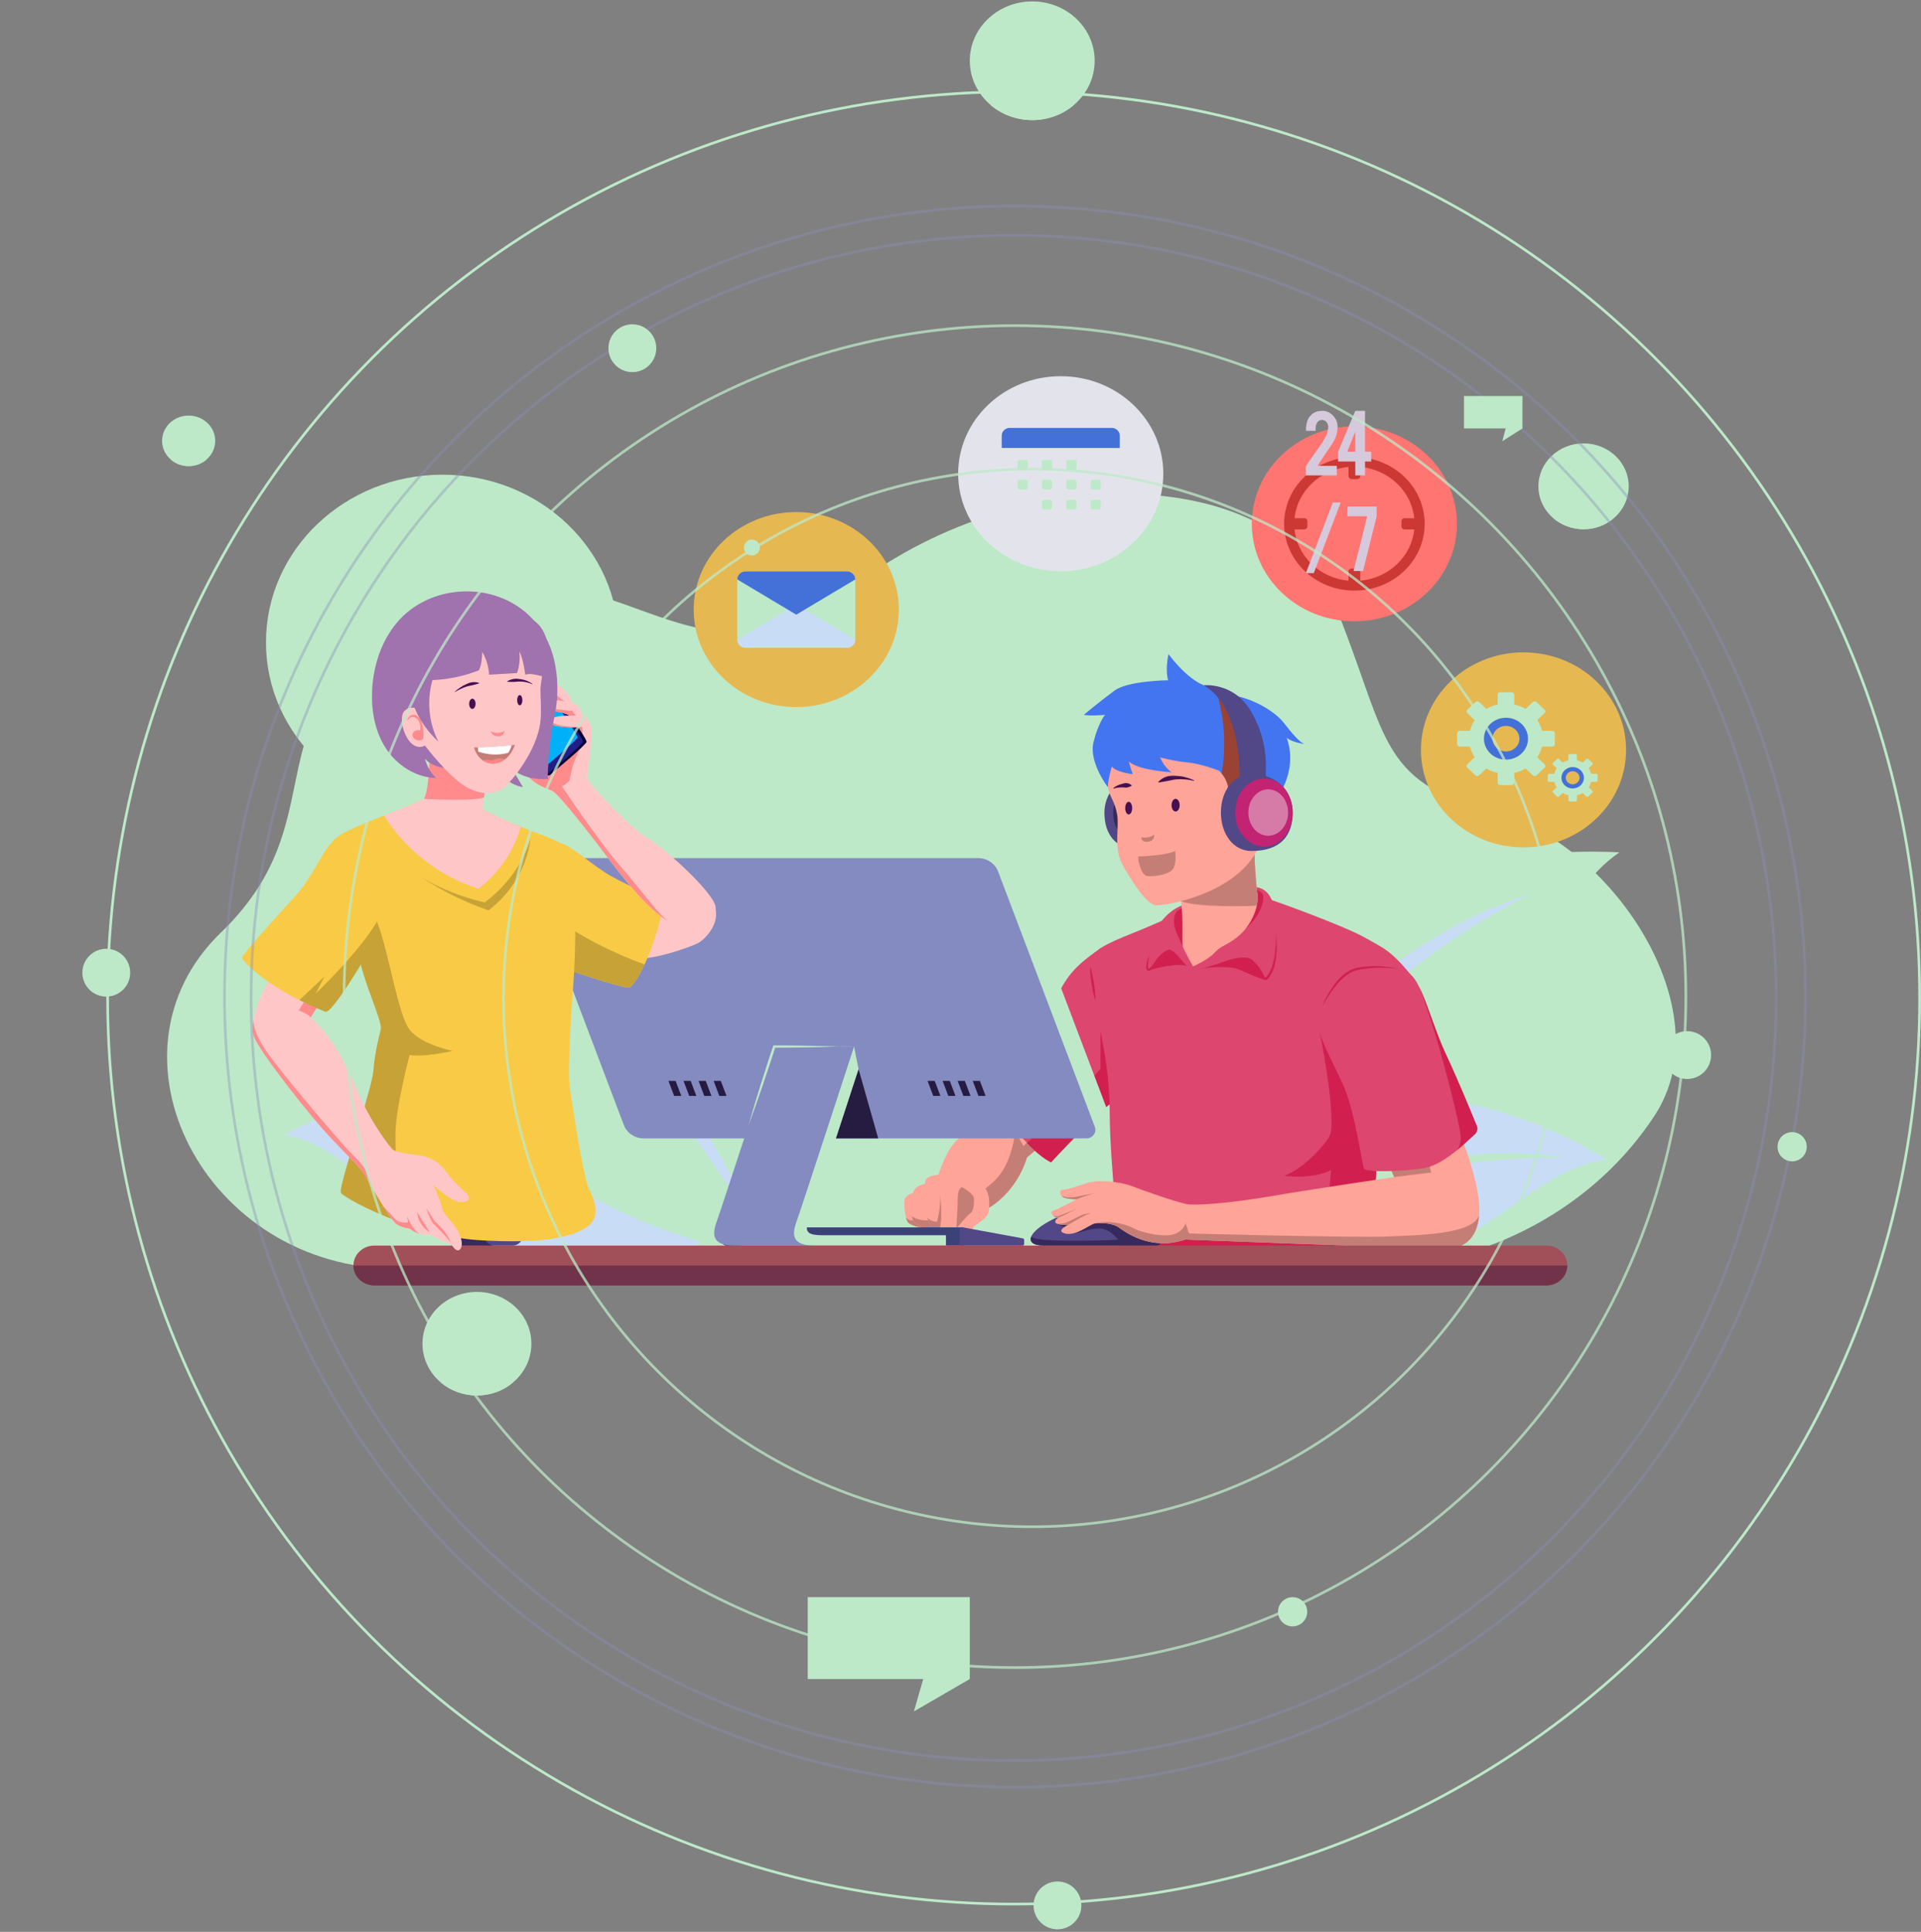 <svg width="723" height="727" viewBox="0 0 723 727" fill="none" xmlns="http://www.w3.org/2000/svg">
<rect x="0" y="0" width="723" height="727" fill="#808080" stroke="none"/>
<path d="M620.945 422.467C596.91 457.117 555.701 477.484 512.033 477.484H149.592C76.742 477.484 35.891 396.534 83.137 350.951C130.382 305.367 88.651 266.436 161.525 229.884C232.125 194.471 256.229 269.956 321.267 220.564C386.307 171.173 480.996 175.833 501.8 226.156C522.603 276.479 517.702 294.189 561.826 305.37C605.951 316.551 649.095 379.921 622.62 419.993C622.069 420.828 621.51 421.652 620.945 422.467Z" fill="#BDE9C8"/>
<path d="M604.833 436.514C566.651 439.592 540.912 507.612 445.463 466.727C445.463 466.727 455.944 437.034 502.895 418.525C549.844 400.016 604.833 436.514 604.833 436.514Z" fill="#C8DDF5"/>
<path d="M458.496 461.634C468.461 456.71 478.797 452.465 489.353 448.773C491.979 447.814 494.642 446.95 497.314 446.11C499.974 445.235 502.668 444.459 505.358 443.668C508.038 442.847 510.767 442.18 513.486 441.48C514.846 441.135 516.202 440.77 517.569 440.444L521.679 439.507L525.8 438.609L529.95 437.833L534.101 437.058C535.485 436.806 536.882 436.61 538.276 436.408C541.068 436.017 543.848 435.572 546.66 435.317C549.468 435.04 552.26 434.655 555.085 434.555C566.329 433.779 577.699 433.955 588.786 435.738C577.555 435.48 566.42 436.111 555.377 437.405L553.304 437.629L551.242 437.93L547.113 438.503C544.357 438.838 541.627 439.364 538.891 439.834C537.526 440.088 536.149 440.27 534.786 440.54L530.701 441.345L526.617 442.153L522.557 443.078L518.488 443.962C517.134 444.269 515.791 444.618 514.442 444.944L510.397 445.938C509.047 446.263 507.718 446.66 506.37 446.996C503.682 447.697 500.99 448.382 498.327 449.17C495.66 449.941 492.975 450.663 490.318 451.474C479.659 454.629 469.095 458.103 458.496 461.634Z" fill="#BDE9C8"/>
<path d="M609.506 320.76C562.918 352.409 584.469 458.474 428.998 475.175C428.998 475.175 418.619 429.419 464.082 371.585C509.544 313.75 609.506 320.76 609.506 320.76Z" fill="#BDE9C8"/>
<path d="M439.342 462.396C446.123 448.434 454.492 435.155 463.908 422.586C473.296 409.991 483.823 398.139 495.288 387.162C506.768 376.206 519.206 366.102 532.666 357.38C546.084 348.661 560.56 341.159 576 336.485C561.67 343.627 548.391 352.115 535.778 361.425C523.213 370.786 511.331 380.94 500.074 391.693C488.809 402.443 478.194 413.806 468.09 425.605C458.019 437.437 448.552 449.752 439.342 462.396Z" fill="#C8DDF5"/>
<path d="M106.942 427.061C144.802 432.686 165.436 502.259 263.678 467.864C263.678 467.864 255.423 437.543 209.961 415.939C164.498 394.333 106.942 427.061 106.942 427.061Z" fill="#C8DDF5"/>
<path d="M251.053 461.912C240.742 457.682 230.461 453.509 220.063 449.647C217.472 448.66 214.848 447.76 212.245 446.813C209.647 445.848 207.01 444.985 204.383 444.107C203.063 443.681 201.767 443.196 200.444 442.781L196.483 441.519C195.162 441.104 193.847 440.666 192.52 440.269L188.527 439.114L184.545 437.92L180.53 436.841L176.515 435.764C175.176 435.404 173.816 435.13 172.474 434.785C169.779 434.133 167.095 433.426 164.37 432.907L160.294 432.059L158.258 431.621L156.209 431.26C145.288 429.229 134.227 427.854 123.006 427.36C134.197 426.324 145.552 426.909 156.711 428.435C159.521 428.724 162.278 429.294 165.058 429.76C167.844 430.203 170.584 430.833 173.34 431.41C174.716 431.704 176.094 431.993 177.457 432.336L181.539 433.387L185.622 434.439L189.666 435.611L193.697 436.822C195.036 437.237 196.361 437.693 197.693 438.127C200.354 439.008 203.025 439.857 205.639 440.854C208.264 441.824 210.894 442.777 213.482 443.829C216.084 444.846 218.677 445.884 221.226 447.017C231.482 451.407 241.478 456.333 251.053 461.912Z" fill="#BDE9C8"/>
<path d="M132.109 315.889C174.061 348.867 146.151 448.081 292.414 473.811C292.414 473.811 305.479 431.08 266.44 373.34C227.4 315.601 132.109 315.889 132.109 315.889Z" fill="#BDE9C8"/>
<path d="M283.504 461.035C275.599 448.486 267.46 436.227 258.724 424.383C249.954 412.568 240.685 401.128 230.764 390.222C220.852 379.314 210.312 368.93 199.078 359.238C187.795 349.594 175.831 340.676 162.775 332.933C177.12 338.29 190.351 346.303 202.482 355.412C214.657 364.526 225.754 374.898 235.874 386.025C245.978 397.169 255.123 409.091 263.12 421.651C271.147 434.187 278.119 447.333 283.504 461.035Z" fill="#C8DDF5"/>
<path d="M378.821 408.251C373.569 414.179 368.81 424.005 365.856 425.565C362.902 427.125 357.921 427.667 353.213 442.067C348.506 456.465 372.27 454.494 372.27 454.494C372.27 454.494 382.432 448.948 386.535 435.548L396.71 426.969L378.821 408.251Z" fill="#FFA498"/>
<path d="M360.438 452.916C360.438 452.916 368.13 450.535 374.654 443.987C381.202 437.413 382.047 425.717 382.047 425.717L385.183 431.287L391.457 424.914L394.481 424.636L396.711 426.969L386.535 435.548C382.432 448.947 372.271 454.495 372.271 454.495C372.271 454.495 365.72 455.034 360.179 453.466C360.321 453.126 360.438 452.916 360.438 452.916Z" fill="#C57E75"/>
<path d="M414.449 356.679C407.17 361.736 402.827 365.406 399.208 372.284C395.588 379.164 372.906 403.881 371.459 406.085C370.01 408.289 384.206 431.68 395.567 437.413C395.567 437.413 412.72 418.607 422.613 411.5C432.506 404.39 429.129 379.164 424.544 370.679C419.959 362.194 414.449 356.679 414.449 356.679Z" fill="#DC466F"/>
<path d="M414.184 402.194V388.153C414.184 388.153 416.109 387.421 417.612 392.159C418.211 394.055 418.166 396.049 417.898 397.764L428.942 389.872C429.398 398.708 427.906 407.696 422.613 411.5C412.72 418.608 395.568 437.412 395.568 437.412C392.636 435.934 389.517 433.275 386.526 430.113C393.511 423.504 406.762 410.745 414.184 402.194Z" fill="#D12050"/>
<path d="M343.62 448.948C341.731 449.508 340.336 450.366 340.336 452.627C340.336 454.889 340.746 458.477 341.649 459.88C342.552 461.284 347.212 462.125 347.212 462.125C347.212 462.125 346.901 452.784 345.916 451.068C344.931 449.352 343.62 448.948 343.62 448.948Z" fill="#FFA498"/>
<path d="M341.648 459.881C341.395 459.486 341.183 458.909 341.006 458.247C342.017 459.192 342.357 459.199 343.595 459.323L347.134 460.372C347.188 461.424 347.212 462.126 347.212 462.126C347.212 462.126 342.551 461.285 341.648 459.881Z" fill="#C57E75"/>
<path d="M348.131 445.531C345.833 445.765 343.535 447.403 343.535 449.664C343.535 451.925 342.716 458.244 343.535 459.257C344.357 460.27 348.378 463.156 349.772 463.391C351.167 463.624 353.536 463.234 353.213 462.532C352.891 461.831 348.131 445.531 348.131 445.531Z" fill="#FFA498"/>
<path d="M343.187 457.559C344.928 459.428 349.383 459.26 349.383 459.26C349.383 459.26 351.341 461.248 351.583 461.886C351.728 462.271 352.53 462.779 352.639 463.172C351.904 463.439 350.646 463.538 349.772 463.391C348.403 463.161 344.52 460.388 343.595 459.323L343.187 457.564V457.559Z" fill="#C57E75"/>
<path d="M356.74 441.799C349.69 442.178 348.377 442.801 348.131 445.531C347.884 448.26 348.049 456.215 348.95 458.244C349.854 460.271 350.346 462.065 351.495 463.156C352.644 464.248 354.363 464.252 354.363 464.252C354.363 464.252 358.224 458.867 358.388 454.344C358.552 449.821 356.74 441.799 356.74 441.799Z" fill="#FFA498"/>
<path d="M352.685 459.771C353.043 457.919 353.836 455.944 353.936 449.745C353.974 447.416 356.246 459.578 355.232 462.916C354.726 463.744 354.363 464.252 354.363 464.252C354.363 464.252 352.645 464.248 351.496 463.155C350.347 462.064 349.855 460.27 348.951 458.243C348.893 458.11 348.838 457.951 348.785 457.773C349.245 458.91 350.706 459.657 352.685 459.771Z" fill="#C57E75"/>
<path d="M372.175 455.514C371.732 459.241 366.595 460.582 366.02 462.454C365.446 464.326 365.856 466.042 364.872 466.509C363.887 466.978 359.784 464.794 359.949 462.299C359.949 462.299 358.881 464.404 356.501 464.794C354.122 465.184 353.547 463.532 353.958 461.043C354.368 458.555 354.286 457.229 354.204 454.266C354.122 451.302 353.383 448.573 354.778 445.296C356.173 442.022 358.061 439.136 361.836 439.682C365.61 440.228 367.908 444.751 369.959 446.311C372.011 447.87 372.667 451.38 372.175 455.514Z" fill="#FFA498"/>
<path d="M359.948 462.298C360.178 457.559 360.438 453.68 360.438 452.915C360.438 452.15 360.178 447.12 362.06 446.815C362.345 446.768 366.483 449.26 366.563 450.942C366.644 452.624 366.563 455.644 365.277 456.503C363.99 457.364 359.948 462.298 359.948 462.298Z" fill="#C57E75"/>
<path d="M530.954 366.781C523.474 357.762 520.9 356.844 513.179 352.564C505.457 348.283 476.18 337.428 470.147 336.052C464.115 334.676 439.786 345.454 431.802 348.894C423.82 352.334 413.661 355.718 411.931 359.071C406.136 370.293 417.611 386.197 417.672 419.526C417.704 436.981 421.889 476.235 421.889 476.235C421.889 476.235 513.822 476.398 515.109 474.563C516.396 472.728 519.614 410.047 521.222 397.205C522.831 384.363 530.954 366.781 530.954 366.781Z" fill="#DC466F"/>
<path d="M412.268 376.642C411.579 374.532 411.17 372.383 410.825 370.226C410.511 368.064 410.263 365.894 410.297 363.685C410.988 365.794 411.398 367.943 411.739 370.1C412.053 372.262 412.3 374.432 412.268 376.642Z" fill="#D12050"/>
<path d="M446.647 363.513C443.095 362.252 434.68 364.446 433.141 364.954C431.603 365.463 434.046 359.214 434.951 358.44C435.855 357.666 437.304 355.864 440.079 356.679C442.854 357.494 445.186 360.513 445.588 361.508C445.99 362.501 446.647 363.513 446.647 363.513Z" fill="#D12050"/>
<path d="M476.241 368.73C474.975 368.673 467.584 365.443 465.816 364.64C464.046 363.838 456.03 363.463 450.647 364.892C450.647 364.892 461.01 358.239 467.042 358.296C473.074 358.354 475.367 360.416 475.849 362.252C476.332 364.086 476.241 368.73 476.241 368.73Z" fill="#D12050"/>
<path d="M436.721 462.18C437.708 461.262 497.748 463.098 498.955 457.135C500.16 451.173 500.991 440.329 500.991 440.329C493.763 443.998 483.27 442.47 483.27 442.47C490.267 440.299 500.402 429.387 500.884 426.176C502.372 416.286 496.811 389.018 496.811 389.018L500.884 381.229L505.651 378.706C505.651 378.706 514.687 382.983 522.415 390.851C521.894 393.029 521.476 395.176 521.222 397.205C519.706 409.313 516.759 465.712 515.349 473.663C496.753 474.314 463.042 475.487 440.486 476.223C429.557 476.249 421.888 476.235 421.888 476.235C421.888 476.235 421.748 471.072 421.419 463.667C427.711 463.318 436.11 462.748 436.721 462.18Z" fill="#D12050"/>
<path d="M448.914 365.175C455.392 364.433 465.804 359.098 469.907 360.933C474.009 362.767 474.973 367.468 475.818 368.271C476.662 369.073 480.282 365.06 480.282 355.2C480.282 345.338 480.6 335.241 472.961 333.87C465.322 332.496 445.536 339.606 441.554 342.472C437.573 345.338 435.883 348.242 434.799 351.033C433.712 353.823 430.817 365.06 432.144 365.175C433.471 365.29 437.211 357.951 439.986 357.722C442.761 357.493 447.16 365.376 448.914 365.175Z" fill="#DC466F"/>
<path d="M445.228 356.347C443.576 352.621 441.767 349.352 441.827 346.773C441.888 344.192 442.49 342.416 445.507 341.613C448.522 340.811 449.79 342.358 449.971 346.257C450.151 350.155 445.228 356.347 445.228 356.347Z" fill="#D12050"/>
<path d="M468.879 349.399C475.185 343.964 475.899 337.886 475.307 336.625C474.714 335.364 472.11 334.446 472.11 334.446C472.11 334.446 471.085 338.402 471.688 339.377C472.29 340.351 468.879 349.399 468.879 349.399Z" fill="#D12050"/>
<path d="M458.841 362.543C460.377 361.887 461.981 361.376 463.616 360.953C465.259 360.574 466.946 360.271 468.7 360.379C469.565 360.44 470.494 360.62 471.268 361.202C471.951 361.814 472.469 362.367 473.049 362.996C474.198 364.236 474.99 365.741 475.718 367.157C475.878 367.482 476.133 367.866 476.244 367.9C476.258 367.905 476.252 367.925 476.382 367.848C476.491 367.775 476.618 367.649 476.733 367.512C477.203 366.941 477.589 366.227 477.965 365.531C478.724 364.159 479.132 362.638 479.455 361.088C479.769 359.538 479.951 357.955 480.068 356.369C480.211 354.782 480.259 353.188 480.281 351.588C480.613 354.772 480.619 357.996 480.154 361.2C479.929 362.796 479.508 364.41 478.749 365.898C478.375 366.628 477.994 367.349 477.44 368.047C477.293 368.22 477.135 368.394 476.902 368.555C476.79 368.634 476.637 368.709 476.454 368.751C476.263 368.794 476.033 368.765 475.862 368.688C475.516 368.524 475.37 368.303 475.23 368.116C475.097 367.924 474.991 367.736 474.893 367.552C474.163 366.099 473.439 364.712 472.377 363.527C471.869 362.94 471.273 362.292 470.75 361.793C470.203 361.36 469.421 361.145 468.63 361.051C467.024 360.87 465.346 361.081 463.714 361.373C462.068 361.648 460.45 362.074 458.841 362.543Z" fill="#D12050"/>
<path d="M443.986 360.485C443.286 359.897 442.591 359.31 441.833 358.821C441.459 358.577 441.075 358.344 440.68 358.183C440.48 358.11 440.288 358.054 440.108 358.032C440.028 358.04 439.943 358.033 439.88 358.052C439.821 358.089 439.786 358.074 439.672 358.155C438.116 359.066 436.906 360.32 435.878 361.753C435.355 362.444 434.897 363.236 434.281 363.953C433.972 364.309 433.645 364.654 433.228 364.961C433.011 365.104 432.791 365.27 432.402 365.314C432.216 365.343 431.955 365.267 431.798 365.134C431.64 364.997 431.561 364.841 431.515 364.709C431.345 364.165 431.4 363.714 431.445 363.253C431.504 362.801 431.588 362.359 431.696 361.923C431.927 361.055 432.182 360.202 432.51 359.368C432.385 360.248 432.219 361.119 432.143 361.994C432.091 362.429 432.056 362.864 432.049 363.291C432.047 363.707 432.056 364.164 432.188 364.462C432.217 364.537 432.262 364.577 432.277 364.587C432.3 364.586 432.277 364.594 432.323 364.581C432.401 364.574 432.583 364.475 432.73 364.354C433.037 364.105 433.327 363.78 433.592 363.441C434.136 362.774 434.572 362.006 435.118 361.252C435.667 360.515 436.268 359.802 436.965 359.166C437.662 358.532 438.468 357.989 439.302 357.57C439.379 357.519 439.573 357.452 439.731 357.41C439.89 357.38 440.046 357.397 440.195 357.405C440.475 357.459 440.718 357.554 440.943 357.667C441.381 357.904 441.755 358.188 442.113 358.488C442.803 359.108 443.439 359.763 443.986 360.485Z" fill="#D12050"/>
<path d="M444.343 333.948C444.357 336.371 444.459 338.787 444.723 341.198C445.374 347.109 444.737 354.907 445.229 356.347C445.778 357.952 449.035 363.685 449.035 363.685C449.035 363.685 454.826 361.162 457.239 358.41C459.651 355.659 462.788 355.519 467.011 351.461C471.235 347.403 474.105 340.957 473.164 335.592C473.044 334.905 472.303 328.038 472.138 320.928C471.975 313.819 464.115 308.418 456.635 308.418C449.156 308.418 444.677 318.966 444.443 326.076C444.347 328.992 444.33 331.733 444.343 333.948Z" fill="#FFA498"/>
<path d="M472.138 320.929C472.303 328.038 473.043 334.905 473.164 335.593C473.455 337.252 473.38 339.014 473.014 340.777C471.359 341.067 450.057 341.555 444.537 339.113C444.411 337.395 444.354 335.674 444.343 333.949C444.33 331.733 444.347 328.994 444.443 326.076C444.543 323.063 445.407 319.433 446.937 316.249L464.461 310.346C468.763 312.527 472.034 316.373 472.138 320.929Z" fill="#C57E75"/>
<path d="M431.22 291.327C419.901 291.327 415.666 299.59 415.666 305.782C415.666 311.341 417.54 320.238 431.22 320.238C438.06 320.238 442.691 313.766 442.691 305.782C442.691 297.799 438.06 291.327 431.22 291.327Z" fill="#524787"/>
<path d="M430.72 294.867C422.173 294.867 418.975 301.106 418.975 305.783C418.975 309.979 420.389 316.699 430.72 316.699C435.886 316.699 439.382 311.812 439.382 305.783C439.382 299.754 435.886 294.867 430.72 294.867Z" fill="#38295C"/>
<path d="M416.94 296.206C417.608 299.975 419.572 301.416 420.449 306.497C421.325 311.578 418.987 318.962 422.474 325.393C425.962 331.825 431.601 340.279 434.859 340.637C438.117 340.994 464.211 336.805 473.016 320.165C475.543 315.389 480.945 296.659 476.323 285.222C471.7 273.786 464.181 263.306 446.805 262.988C429.429 262.67 413.396 276.229 416.94 296.206Z" fill="#FFA498"/>
<path d="M431.472 316.809C432.401 316.83 433.419 316.493 433.878 315.915C434.279 315.409 434.446 314.741 434.327 314.118C432.969 315.181 431.303 315.364 429.632 315.087C429.425 316.272 430.387 316.785 431.472 316.809Z" fill="#C57E75"/>
<path d="M462.212 296.206C461.55 292.286 458.794 290.023 458.794 290.023C458.794 290.023 452.152 287.402 447.015 286.926C441.876 286.45 436.613 285.021 436.613 285.021C436.613 285.021 438.243 288.942 440.999 290.613C440.999 290.613 428.719 290.023 424.834 286.569C424.834 286.569 425.586 289.416 426.338 291.327C426.338 291.327 420.323 290.736 418.444 288.474C418.444 288.474 416.94 293.457 416.94 296.206C416.94 296.206 409.714 286.807 411.552 279.344C413.389 271.881 415.895 269.022 415.895 269.022C415.895 269.022 410.716 269.498 407.875 269.022C407.875 269.022 414.559 263.464 419.572 259.813C424.584 256.16 439.621 256.002 439.621 256.002C439.621 256.002 438.451 252.191 439.787 246.157C439.787 246.157 446.22 255.128 453.029 257.867C459.838 260.606 458.92 260.374 466.14 262.105C473.359 263.837 480.221 268.228 483.103 271.92C485.985 275.612 489.119 279.423 490.998 280.019C490.998 280.019 486.486 279.423 484.232 277.636C484.232 277.636 487.992 285.756 483.021 296.206C478.05 306.656 465.594 303.564 463.179 301.257C460.765 298.95 462.212 296.206 462.212 296.206Z" fill="#4375F1"/>
<path d="M463.179 301.257C460.764 298.95 462.211 296.206 462.211 296.206C461.812 293.834 460.646 292.074 459.787 291.05C461.594 280.636 460.857 269.826 457.647 259.721C459.523 260.446 460.637 260.771 463.352 261.434C466.686 266.199 469.179 271.562 470.896 276.993C473.082 283.909 474.14 291.381 472.101 298.338C471.579 300.122 470.816 301.861 469.852 303.49C466.761 303.245 464.153 302.188 463.179 301.257Z" fill="#9A4234"/>
<path d="M466.581 292.325C466.581 292.325 467.44 266.204 453.029 257.868C453.029 257.868 464.181 256.677 470.572 267.276C476.963 277.876 476.531 286.966 476.37 292.062C476.209 297.156 466.581 292.325 466.581 292.325Z" fill="#524787"/>
<path d="M470.974 291.327C482.293 291.327 486.529 299.59 486.529 305.782C486.529 311.341 484.654 320.238 470.974 320.238C464.134 320.238 459.504 313.766 459.504 305.782C459.504 297.799 464.134 291.327 470.974 291.327Z" fill="#524787"/>
<path d="M464.872 305.783C464.872 298.696 469.795 292.95 475.868 292.95C481.94 292.95 486.529 298.696 486.529 305.783C486.529 312.871 481.94 318.617 475.868 318.617C469.795 318.617 464.872 312.871 464.872 305.783Z" fill="#C22373"/>
<path d="M469.836 305.782C469.836 300.959 473.185 297.049 477.318 297.049C481.451 297.049 484.801 300.959 484.801 305.782C484.801 310.606 481.451 314.516 477.318 314.516C473.185 314.516 469.836 310.606 469.836 305.782Z" fill="#D67AA8"/>
<path d="M442.284 320.238C439.226 321.838 429.235 322.373 428.556 322.284C427.876 322.195 429.271 329.405 431.718 329.671C434.165 329.939 439.059 329.316 441.098 327.448C443.136 325.581 442.284 320.238 442.284 320.238Z" fill="#C57E75"/>
<path d="M440.936 303.004C440.936 301.688 441.618 300.622 442.46 300.622C443.303 300.622 443.986 301.688 443.986 303.004C443.986 304.319 443.303 305.385 442.46 305.385C441.618 305.385 440.936 304.319 440.936 303.004Z" fill="#471052"/>
<path d="M423.491 304.115C423.491 302.8 424.078 301.734 424.802 301.734C425.526 301.734 426.113 302.8 426.113 304.115C426.113 305.431 425.526 306.497 424.802 306.497C424.078 306.497 423.491 305.431 423.491 304.115Z" fill="#471052"/>
<path d="M449.472 293.718C448.431 293.173 447.308 292.797 446.158 292.483C445.002 292.188 443.802 292.015 442.586 291.973C441.376 291.916 440.096 291.884 438.925 292.314C437.75 292.699 436.685 293.4 435.9 294.324L435.989 294.466C437.249 294.337 438.288 294.044 439.386 293.905C440.459 293.752 441.5 293.38 442.621 293.294C444.839 293.115 447.165 293.282 449.402 293.869L449.472 293.718Z" fill="#471052"/>
<path d="M419.081 296.796C419.625 296.596 420.197 296.47 420.766 296.408C421.334 296.335 421.902 296.309 422.464 296.303C423.03 296.295 423.594 296.487 424.145 296.359C424.424 296.299 424.709 296.248 424.999 296.133C425.292 296.038 425.59 295.915 425.911 295.702L425.929 295.538C425.383 295.032 424.766 294.816 424.14 294.708C423.507 294.595 422.88 294.836 422.272 294.994C421.661 295.146 421.063 295.349 420.499 295.622C419.947 295.914 419.405 296.218 418.975 296.667L419.081 296.796Z" fill="#471052"/>
<path d="M436.721 467.832C436.729 468.201 436.185 468.734 434.859 468.734H393.013C388.188 468.734 387.062 466.92 388.51 464.627C389.958 462.333 396.071 457.288 411.191 453.772C426.312 450.255 434.263 458.478 436.721 462.18C438.524 464.896 436.721 467.832 436.721 467.832Z" fill="#524787"/>
<path d="M388.154 465.315C388.986 467.945 420.915 466.574 420.915 466.574C420.915 466.574 417.677 462.417 414.099 462.298C410.519 462.18 408.778 463.362 403.979 464.147C399.179 464.931 402.737 462.291 402.737 462.291C402.737 462.291 399.346 461.577 397.966 460.56C397.966 460.56 405.875 458.339 409.193 457.823C412.509 457.307 420.956 457.65 422.041 457.823C422.809 457.944 426.707 455.793 431.415 456.873C434.045 458.699 435.784 460.767 436.722 462.18C438.525 464.895 436.722 467.831 436.722 467.831C436.728 468.2 436.185 468.734 434.859 468.734H393.014C388.684 468.734 387.34 467.272 388.154 465.315Z" fill="#38295C"/>
<path d="M524.721 442.967C524.721 442.967 494.964 447.34 478.834 450.083C463.555 452.682 450.361 453.81 446.622 453.121C442.881 452.433 430.092 447.962 425.99 446.356C421.888 444.751 413.684 443.833 409.462 445.095C405.239 446.356 401.78 447.732 400.091 447.732C398.403 447.732 398.724 450.332 400.976 450.867C403.229 451.401 405.239 451.326 405.239 451.326C405.239 451.326 397.598 455.3 396.23 455.682C394.864 456.064 396.484 458.434 398.333 458.281C398.333 458.281 396.714 459.199 397.276 460.115C397.84 461.033 401.86 461.033 401.86 461.033C401.86 461.033 396.955 463.327 401.056 464.244C405.159 465.16 410.065 460.804 412.076 460.422C414.087 460.039 418.751 460.269 421.004 461.874C423.256 463.479 432.908 470.895 446.098 466.461C446.098 466.461 535.631 469.909 544.558 469.909C553.486 469.909 558.878 462.41 556.015 447.962C553.153 433.514 547.603 422.737 547.603 422.737L516.717 424.8L524.721 442.967Z" fill="#FFA498"/>
<path d="M412.289 449.028C413.077 448.852 413.706 448.749 414.099 448.725C414.099 448.725 413.335 448.851 412.289 449.028Z" fill="#C57E75"/>
<path d="M405.239 451.325C405.239 451.325 403.229 451.402 400.977 450.867C400.343 450.717 399.869 450.4 399.542 450.026C402.047 451.079 405.13 450.408 406.818 450.026C407.884 449.784 410.5 449.331 412.289 449.029C410.497 449.428 407.873 450.21 405.239 451.325Z" fill="#C57E75"/>
<path d="M405.634 454.765C405.827 454.681 405.99 454.616 406.096 454.585C406.096 454.585 405.922 454.652 405.634 454.765Z" fill="#C57E75"/>
<path d="M396.246 457.385C396.275 457.409 397.158 458.15 399.017 457.38C400.566 456.741 404.324 455.275 405.633 454.765C403.986 455.476 399.522 457.87 398.333 458.281C397.511 458.349 396.736 457.918 396.246 457.385Z" fill="#C57E75"/>
<path d="M400.868 460.192C402.235 459.809 405.091 458.166 406.84 457.38C408.589 456.595 410.821 456.504 410.821 456.504C410.821 456.504 410.158 456.561 408.408 457.38C406.66 458.2 401.861 461.033 401.861 461.033C401.861 461.033 399.282 461.032 397.966 460.559C397.98 460.559 399.506 460.573 400.868 460.192Z" fill="#C57E75"/>
<path d="M426.325 462.065C428.857 463.556 436.338 465.505 440.802 464.703C445.266 463.9 446.231 460.345 446.231 460.345L447.479 464.168C447.479 464.168 509.571 465.85 522.199 465.31C534.682 464.777 554.152 464.506 556.694 457.381C555.997 465.652 551.282 469.909 544.559 469.909C535.631 469.909 446.098 466.461 446.098 466.461C432.908 470.895 423.257 463.479 421.004 461.874C419.132 460.539 415.597 460.157 413.3 460.287H413.301C416.726 459.146 423.791 460.575 426.325 462.065Z" fill="#C57E75"/>
<path d="M524.721 442.966C524.721 442.966 536.354 441.464 538.686 441.235L536.917 434.355L522.198 437.184L524.721 442.966Z" fill="#C57E75"/>
<path d="M555.811 423.709C556.249 424.786 555.971 425.996 555.102 426.803C549.696 431.82 542.597 438.655 535.298 439.706C527.335 440.852 514.063 441.312 513.339 439.706C512.615 438.101 509.962 417.691 505.136 407.372C500.31 397.052 497.173 391.778 495.966 385.815C494.76 379.853 505.618 365.864 510.444 364.717C515.27 363.571 526.37 362.882 530.954 366.781C535.539 370.68 538.917 385.586 544.225 396.823C548.509 405.89 553.892 418.989 555.811 423.709Z" fill="#DC466F"/>
<path d="M525.945 364.517C524.467 364.355 522.99 364.239 521.51 364.207C520.033 364.151 518.556 364.155 517.086 364.238C515.617 364.322 514.154 364.463 512.714 364.709C511.99 364.818 511.28 364.977 510.568 365.129C509.906 365.359 509.223 365.525 508.613 365.888C507.964 366.165 507.4 366.6 506.804 366.978C506.263 367.432 505.684 367.845 505.188 368.354C504.128 369.301 503.235 370.413 502.329 371.511C501.445 372.628 500.643 373.807 499.881 375.011C499.096 376.205 498.399 377.447 497.72 378.705C498.717 376.037 500.095 373.5 501.748 371.121C502.589 369.941 503.501 368.795 504.567 367.768C505.068 367.227 505.683 366.786 506.249 366.302C506.881 365.889 507.475 365.424 508.184 365.111C508.848 364.729 509.615 364.536 510.352 364.297C511.091 364.149 511.826 363.982 512.573 363.89C514.064 363.687 515.565 363.553 517.065 363.566C520.059 363.559 523.052 363.836 525.945 364.517Z" fill="#D12050"/>
<path d="M549.787 427.934C549.747 424.269 541.606 390.678 534.414 371.956C537.472 378.353 540.329 388.574 544.225 396.822C548.509 405.889 553.892 418.988 555.812 423.708C556.249 424.786 555.971 425.997 555.102 426.803C553.032 428.724 550.711 430.912 548.228 432.939C548.415 432.767 549.824 431.355 549.787 427.934Z" fill="#D12050"/>
<path d="M161.658 390.091C161.511 391.221 161.759 392.36 162.337 393.359C164.443 396.998 165.51 401.18 165.372 405.332C165.281 408.068 164.689 410.867 165.474 413.501C166.826 418.046 171.872 420.856 173.497 425.319C174.936 429.276 173.598 434.252 176.589 437.325C177.331 438.086 178.483 438.669 179.497 438.284C180.005 438.089 180.387 437.686 180.749 437.295C184.18 433.592 187.853 429.091 186.795 424.261C185.801 419.723 180.88 416.656 179.947 412.107C179.186 408.389 181.185 404.101 178.944 400.97C178.326 400.105 177.44 399.444 176.765 398.62C174.099 395.368 175.087 390.183 172.016 387.272C171.015 386.323 169.762 385.785 168.396 385.507C165.177 384.853 162.061 386.985 161.658 390.09V390.091Z" fill="#D35E5A"/>
<path d="M181.168 447.749C181.374 445.328 181.462 442.906 181.557 440.479C181.441 438.059 181.305 435.638 181.087 433.219C180.869 430.8 180.583 428.381 180.132 425.976C179.675 423.587 179.071 421.146 178.014 418.899C176.166 414.46 174.673 409.817 173.164 405.217L170.975 398.281C170.076 396.015 169.198 393.745 168.35 391.459C168.722 393.865 169.301 396.226 169.809 398.605L172.002 405.556C173.52 410.18 175 414.794 176.893 419.344C177.916 421.52 178.482 423.821 178.937 426.178C179.378 428.532 179.66 430.921 179.876 433.317C180.089 435.713 180.237 438.119 180.334 440.527L181.168 447.749Z" fill="#FFA8A5"/>
<path d="M167.723 398.687C168.143 399.291 168.684 399.744 169.265 400.144C169.563 400.334 169.913 400.459 170.239 400.614C170.569 400.764 170.857 400.967 171.125 401.196L171.24 401.297L171.344 401.146C171.587 400.792 171.882 400.465 172.114 400.107C172.339 399.746 172.575 399.39 172.774 399.017C173.163 398.265 173.451 397.466 173.598 396.601L173.526 396.567C172.89 397.202 172.395 397.902 172 398.651C171.807 399.028 171.652 399.422 171.484 399.81C171.324 400.203 171.228 400.625 171.08 401.022L171.299 400.972C170.989 400.796 170.7 400.595 170.452 400.339C170.2 400.091 169.973 399.81 169.694 399.596C169.121 399.186 168.506 398.83 167.772 398.626L167.723 398.687Z" fill="#FFA8A5"/>
<path d="M168.341 406.962C168.779 407.305 169.23 407.675 169.703 407.985C170.174 408.302 170.654 408.609 171.172 408.854C171.696 409.094 172.252 409.283 172.756 409.554C173.263 409.82 173.725 410.156 174.176 410.504L174.336 410.627L174.497 410.427C175.194 409.558 175.792 408.634 176.356 407.693C176.887 406.732 177.359 405.741 177.698 404.679L177.628 404.641C176.846 405.467 176.197 406.362 175.605 407.289C175.047 408.234 174.522 409.197 174.099 410.214L174.419 410.137C173.89 409.903 173.37 409.656 172.893 409.344C172.414 409.035 171.985 408.648 171.523 408.312C171.056 407.983 170.545 407.718 170.025 407.471C169.498 407.232 168.975 406.998 168.358 406.887L168.341 406.962Z" fill="#FFA8A5"/>
<path d="M171.436 417.884C171.915 418.344 172.45 418.683 173.002 418.988C173.546 419.307 174.145 419.519 174.781 419.661C175.417 419.808 175.992 420.074 176.504 420.446C177.016 420.815 177.515 421.221 178.026 421.54L178.413 421.781L178.7 421.372C179.123 420.768 179.508 420.146 179.806 419.477C180.106 418.811 180.372 418.125 180.52 417.379L180.432 417.333C179.848 417.852 179.381 418.431 178.949 419.029C178.515 419.627 178.167 420.269 177.858 420.932L178.532 420.763C177.948 420.457 177.327 420.281 176.713 420.076C176.098 419.876 175.538 419.586 175.033 419.187C174.531 418.781 173.98 418.461 173.376 418.251C172.776 418.03 172.156 417.851 171.478 417.797L171.436 417.884Z" fill="#FFA8A5"/>
<path d="M185.219 448.222C187.21 447.911 194.672 445.642 194.152 443.79C191.914 435.841 189.677 426.823 197.424 422.934C201.152 421.064 205.831 420.113 207.954 416.651C210.141 413.086 208.531 408.554 206.568 404.872C204.606 401.19 202.244 397.25 203.085 393.201C203.966 388.962 208.185 385.833 208.859 381.559C209.78 375.724 203.818 371.022 198.091 368.744C196.143 367.969 194.001 367.306 191.948 367.778C190.482 368.113 189.21 369.007 188.205 370.076C184.182 374.352 184.346 380.803 185.264 386.471C186.182 392.141 187.588 398.127 185.341 403.451C183.745 407.232 180.329 410.788 181.243 414.768C181.61 416.363 182.656 417.754 183.055 419.341C184.13 423.619 180.391 427.474 178.676 431.56C176.465 436.833 177.983 443.276 182.176 447.277C182.973 448.037 184.103 448.396 185.219 448.222Z" fill="#FF7571"/>
<path d="M184.515 448.31C184.976 445.163 185.437 442.028 186.027 438.916C186.167 438.137 186.339 437.362 186.471 436.584C186.595 435.805 186.669 435.019 186.805 434.242C187.052 432.684 187.327 431.132 187.64 429.589C188.272 426.505 189.028 423.435 190.137 420.516C190.693 419.061 191.354 417.639 192.224 416.413C192.657 415.802 193.168 415.259 193.734 414.894C194.48 414.428 195.191 413.828 195.747 413.114C196.895 411.669 197.24 409.833 197.2 408.178C197.161 406.501 196.827 404.899 196.454 403.335C195.687 400.213 194.722 397.199 194.185 394.128C193.64 391.073 193.533 387.943 194.383 385.013C194.643 384.297 194.849 383.569 195.097 382.841C195.349 382.116 195.678 381.411 196.048 380.721C196.791 379.341 197.761 378.056 198.835 376.834C197.519 377.816 196.297 378.951 195.279 380.263C194.767 380.915 194.288 381.602 193.881 382.331C193.459 383.053 193.103 383.82 192.917 384.631C191.988 387.838 192.121 391.197 192.686 394.366C193.245 397.552 194.227 400.614 194.974 403.658C195.338 405.18 195.648 406.708 195.681 408.202C195.714 409.691 195.411 411.145 194.526 412.257C194.088 412.814 193.539 413.287 192.893 413.691C192.078 414.221 191.474 414.896 190.974 415.593C189.98 416.997 189.295 418.502 188.71 420.019C187.555 423.063 186.792 426.184 186.149 429.315C185.831 430.881 185.553 432.452 185.302 434.027C185.189 434.816 185.034 435.599 184.934 436.39C184.849 437.182 184.812 437.98 184.758 438.774C184.577 441.955 184.453 445.132 184.515 448.31Z" fill="#FFA8A5"/>
<path d="M197.735 386.264C197.162 386.454 196.681 386.772 196.236 387.11C195.795 387.454 195.374 387.819 195.063 388.281C194.749 388.739 194.469 389.223 194.066 389.6C193.679 389.99 193.212 390.307 192.763 390.649L193.353 390.685C193.154 390.277 192.909 389.896 192.684 389.504C192.451 389.118 192.218 388.732 191.944 388.373C191.685 388.004 191.389 387.658 191.109 387.305C190.826 386.951 190.507 386.624 190.25 386.248L190.15 386.265C190.129 386.76 190.286 387.22 190.446 387.654C190.621 388.085 190.816 388.504 191.051 388.899C191.271 389.303 191.55 389.67 191.832 390.034C192.123 390.393 192.4 390.757 192.734 391.089L193.103 391.458L193.324 391.125C193.626 390.67 193.918 390.196 194.295 389.799C194.655 389.389 195.146 389.093 195.61 388.778C196.077 388.465 196.445 388.067 196.806 387.661C197.164 387.249 197.498 386.826 197.798 386.339L197.735 386.264Z" fill="#FFA8A5"/>
<path d="M190.499 398.3C190.736 398.841 191.045 399.335 191.39 399.798C191.743 400.256 192.11 400.701 192.531 401.1C192.961 401.489 193.455 401.821 193.917 402.18C194.37 402.547 194.769 402.959 195.131 403.41L195.247 403.553L195.409 403.43C196.012 402.974 196.49 402.559 196.965 402.073C197.415 401.585 197.894 401.121 198.313 400.614C198.736 400.109 199.129 399.585 199.503 399.046C199.881 398.509 200.22 397.948 200.614 397.424L200.557 397.344C199.896 397.64 199.381 398.1 198.87 398.538C198.369 398.988 197.902 399.466 197.471 399.968C197.034 400.466 196.664 401.013 196.259 401.531C195.864 402.037 195.53 402.668 195.155 403.111L195.433 403.132C194.975 402.775 194.562 402.373 194.207 401.921C193.861 401.461 193.55 400.971 193.186 400.531C192.813 400.098 192.388 399.71 191.964 399.321C191.535 398.938 191.077 398.577 190.578 398.241L190.499 398.3Z" fill="#FFA8A5"/>
<path d="M203.808 407.591C203.179 408.292 202.528 408.939 201.862 409.555C201.193 410.173 200.476 410.714 199.778 411.309C199.066 411.884 198.259 412.398 197.345 412.652C196.439 412.924 195.477 412.958 194.549 412.948L194.965 413.226C194.801 412.483 194.559 411.783 194.303 411.075C194.05 410.368 193.729 409.681 193.341 409.026C192.956 408.369 192.5 407.741 191.962 407.173C191.414 406.622 190.781 406.104 190.024 405.847L189.974 405.929C190.546 406.423 190.988 406.991 191.372 407.599C191.762 408.201 192.091 408.838 192.417 409.479L193.348 411.433C193.654 412.088 193.924 412.769 194.192 413.431L194.321 413.752L194.607 413.71C195.594 413.562 196.531 413.244 197.447 412.939C198.352 412.603 199.282 412.308 200.172 411.875C201.072 411.456 201.829 410.808 202.464 410.086C203.098 409.363 203.616 408.54 203.898 407.634L203.808 407.591Z" fill="#FFA8A5"/>
<path d="M185.81 414.702C185.505 415.398 185.401 416.157 185.421 416.909C185.455 417.659 185.579 418.416 185.856 419.123C186.147 419.826 186.574 420.471 187.05 421.056L188.444 422.815L188.543 422.941L188.703 422.833C189.457 422.323 190.314 421.937 191.131 421.532C191.947 421.116 192.793 420.759 193.639 420.418C194.484 420.071 195.329 419.721 196.196 419.411C197.057 419.074 197.943 418.807 198.843 418.486L198.828 418.39C196.909 418.351 194.97 418.738 193.205 419.476C192.32 419.844 191.487 420.315 190.682 420.812C189.879 421.321 189.163 421.934 188.461 422.567L188.721 422.583C188.205 422.067 187.735 421.495 187.435 420.839C187.101 420.199 186.936 419.502 186.707 418.849C186.262 417.532 185.979 416.176 185.909 414.724L185.81 414.702Z" fill="#FFA8A5"/>
<path d="M171.688 468.732H192.992C194.969 468.732 196.65 467.108 196.948 464.909L200.32 440.003C200.69 437.279 198.814 434.824 196.365 434.824H168.316C165.866 434.824 163.99 437.279 164.36 440.003L167.733 464.909C168.03 467.108 169.711 468.732 171.688 468.732Z" fill="#524787"/>
<path d="M168.316 434.825H182.655C180.205 434.825 178.33 437.28 178.699 440.004L182.071 464.911C182.369 467.11 184.051 468.734 186.027 468.734H171.688C169.711 468.734 168.03 467.11 167.733 464.911L164.36 440.004C163.99 437.28 165.866 434.825 168.316 434.825Z" fill="#38295C"/>
<path d="M362.524 461.892H273.422C272.525 461.892 271.798 462.584 271.798 463.437V467.189C271.798 468.041 272.525 468.732 273.422 468.732H362.524V461.892Z" fill="#3A4278"/>
<path d="M385.453 466.611V468.135C385.453 468.465 385.172 468.732 384.825 468.732H362.38C361.682 468.732 361.116 468.195 361.116 467.531V463.087C361.116 462.37 361.773 461.812 362.523 461.892L384.895 466.018C385.213 466.052 385.453 466.307 385.453 466.611Z" fill="#524787"/>
<path d="M206.81 317.966H373.339C376.709 317.966 379.715 319.975 380.857 322.988L417.276 419.11C418.799 424.067 414.983 427.782 408.85 428.41C407.91 428.505 403.437 426.595 396.413 423.454H247.535C244.166 423.454 241.159 421.446 240.017 418.433L207.118 331.603C201.556 328.843 198.385 327.266 198.385 327.266C198.385 327.266 196.325 317.966 206.81 317.966Z" fill="#BDE9C8"/>
<path d="M368.125 322.921H201.596C199.232 322.921 197.582 325.151 198.383 327.265L234.803 423.388C235.945 426.401 238.953 428.409 242.322 428.409H408.849C411.216 428.409 412.864 426.179 412.063 424.064L375.644 327.943C374.502 324.93 371.494 322.921 368.125 322.921Z" fill="#838BC0"/>
<path d="M330.53 428.41L323.138 402.353L295.121 428.41H330.53Z" fill="#261B41"/>
<path d="M368.248 412.415L366.107 406.762H368.799L370.94 412.415H368.248Z" fill="#261B41"/>
<path d="M362.579 412.415L360.438 406.762H363.13L365.271 412.415H362.579Z" fill="#261B41"/>
<path d="M356.911 412.415L354.771 406.762H357.462L359.604 412.415H356.911Z" fill="#261B41"/>
<path d="M351.243 412.415L349.103 406.762H351.794L353.935 412.415H351.243Z" fill="#261B41"/>
<path d="M270.73 412.415L268.589 406.762H271.28L273.422 412.415H270.73Z" fill="#261B41"/>
<path d="M265.062 412.415L262.921 406.762H265.613L267.753 412.415H265.062Z" fill="#261B41"/>
<path d="M259.394 412.415L257.252 406.762H259.944L262.085 412.415H259.394Z" fill="#261B41"/>
<path d="M253.725 412.415L251.584 406.762H254.276L256.416 412.415H253.725Z" fill="#261B41"/>
<path d="M274.296 459.443C275.939 454.953 295.867 393.84 295.867 393.84H321.447L323.137 402.352C323.137 402.352 305.986 454.953 304.343 459.443C304.217 459.786 304.098 460.129 303.986 460.473H303.988C302.485 464.864 306.451 464.845 310.916 464.845H356.03V468.732H310.916H280.871C271.831 468.732 272.652 463.933 274.296 459.443Z" fill="#BDE9C8"/>
<path d="M321.448 393.84C321.448 393.84 301.52 454.953 299.877 459.443C298.233 463.933 297.412 468.732 306.451 468.732H276.404C267.365 468.732 268.187 463.933 269.831 459.443C271.474 454.953 291.401 393.84 291.401 393.84H321.448Z" fill="#838BC0"/>
<path d="M315.184 393.84C313.202 393.753 311.22 393.711 309.238 393.649C307.257 393.585 305.275 393.57 303.293 393.529C301.311 393.499 299.329 393.444 297.347 393.443L291.402 393.408L291.07 393.407L290.967 393.712C290.139 396.174 289.322 398.639 288.543 401.114L286.173 408.531C284.647 413.494 283.119 418.453 281.726 423.454C283.556 418.582 285.253 413.672 286.954 408.762L289.422 401.373C290.256 398.913 291.052 396.443 291.836 393.969L291.402 394.272L297.347 394.237C299.329 394.237 301.311 394.183 303.293 394.152C305.275 394.111 307.257 394.097 309.238 394.032C311.22 393.97 313.202 393.927 315.184 393.84Z" fill="#BDE9C8"/>
<path d="M140.916 483.736H581.982C586.342 483.736 589.875 480.377 589.875 476.234C589.875 472.091 586.342 468.733 581.982 468.733H140.916C136.557 468.733 133.023 472.091 133.023 476.234C133.023 480.377 136.557 483.736 140.916 483.736Z" fill="#A14F58"/>
<path d="M140.916 483.736H581.982C586.342 483.736 589.875 480.377 589.875 476.234H133.023C133.023 480.377 136.557 483.736 140.916 483.736Z" fill="#713349"/>
<path d="M232.88 241.731C232.88 276.578 203.157 304.826 166.491 304.826C129.825 304.826 100.101 276.578 100.101 241.731C100.101 206.884 129.825 178.634 166.491 178.634C203.157 178.634 232.88 206.884 232.88 241.731Z" fill="#BDE9C8"/>
<path d="M261.079 229.395C261.079 249.659 278.364 266.087 299.686 266.087C321.008 266.087 338.293 249.659 338.293 229.395C338.293 209.131 321.008 192.703 299.686 192.703C278.364 192.703 261.079 209.131 261.079 229.395Z" fill="#E6B851"/>
<path d="M280.64 243.759H318.733C320.481 243.759 321.899 242.411 321.899 240.75V218.04C321.899 216.378 320.481 215.031 318.733 215.031H280.64C278.892 215.031 277.475 216.378 277.475 218.04V240.75C277.475 242.411 278.892 243.759 280.64 243.759Z" fill="#BDE9C8"/>
<path d="M280.64 243.759H318.733C320.481 243.759 321.899 242.411 321.899 240.75L299.687 227.475L277.475 240.75C277.475 242.411 278.892 243.759 280.64 243.759Z" fill="#C8DDF5"/>
<path d="M280.64 215.031H318.733C320.481 215.031 321.899 216.378 321.899 218.04L299.687 231.315L277.475 218.04C277.475 216.378 278.892 215.031 280.64 215.031Z" fill="#4371D7"/>
<path d="M534.791 282.194C534.791 302.459 552.075 318.886 573.398 318.886C594.72 318.886 612.005 302.459 612.005 282.194C612.005 261.93 594.72 245.502 573.398 245.502C552.075 245.502 534.791 261.93 534.791 282.194Z" fill="#E6B851"/>
<path d="M566.797 283.644C563.506 283.644 560.841 281.11 560.841 277.983C560.841 274.857 563.506 272.322 566.797 272.322C570.087 272.322 572.754 274.857 572.754 277.983C572.754 281.11 570.087 283.644 566.797 283.644ZM584.226 275.02H580.344C579.993 273.564 579.389 272.205 578.579 270.977L581.327 268.366C581.701 268.01 581.701 267.433 581.327 267.076L578.273 264.175C577.899 263.819 577.291 263.819 576.916 264.175L574.169 266.786C572.877 266.015 571.446 265.441 569.915 265.107V261.419C569.915 260.915 569.486 260.507 568.956 260.507H564.638C564.109 260.507 563.679 260.915 563.679 261.419V265.107C562.148 265.441 560.717 266.015 559.424 266.786L556.678 264.175C556.304 263.819 555.695 263.819 555.321 264.175L552.268 267.076C551.894 267.433 551.894 268.01 552.268 268.366L555.015 270.977C554.205 272.205 553.601 273.564 553.249 275.02H549.368C548.838 275.02 548.409 275.428 548.409 275.932V280.035C548.409 280.538 548.838 280.947 549.368 280.947H553.249C553.601 282.402 554.205 283.761 555.015 284.99L552.268 287.601C551.894 287.957 551.894 288.534 552.268 288.89L555.321 291.791C555.695 292.148 556.304 292.148 556.678 291.791L559.424 289.18C560.717 289.951 562.148 290.525 563.679 290.859V294.548C563.679 295.051 564.109 295.459 564.638 295.459H568.956C569.486 295.459 569.915 295.051 569.915 294.548V290.859C571.446 290.525 572.877 289.951 574.169 289.18L576.916 291.791C577.291 292.148 577.899 292.148 578.273 291.791L581.327 288.89C581.701 288.534 581.701 287.957 581.327 287.601L578.579 284.99C579.389 283.761 579.993 282.402 580.344 280.947H584.226C584.757 280.947 585.185 280.538 585.185 280.035V275.932C585.185 275.428 584.757 275.02 584.226 275.02Z" fill="#BDE9C8"/>
<path d="M566.797 282.795C564.001 282.795 561.734 280.64 561.734 277.983C561.734 275.325 564.001 273.171 566.797 273.171C569.593 273.171 571.86 275.325 571.86 277.983C571.86 280.64 569.593 282.795 566.797 282.795ZM566.797 270.102C562.218 270.102 558.505 273.631 558.505 277.983C558.505 282.336 562.218 285.863 566.797 285.863C571.376 285.863 575.09 282.336 575.09 277.983C575.09 273.631 571.376 270.102 566.797 270.102Z" fill="#4371D7"/>
<path d="M591.901 295.585C590.22 295.585 588.857 294.291 588.857 292.694C588.857 291.096 590.22 289.802 591.901 289.802C593.581 289.802 594.944 291.096 594.944 292.694C594.944 294.291 593.581 295.585 591.901 295.585ZM600.805 291.18H598.821C598.643 290.436 598.334 289.741 597.92 289.114L599.323 287.78C599.514 287.598 599.514 287.303 599.323 287.122L597.764 285.639C597.573 285.458 597.262 285.458 597.071 285.639L595.666 286.973C595.007 286.58 594.276 286.287 593.494 286.116V284.232C593.494 283.974 593.274 283.766 593.003 283.766H590.798C590.527 283.766 590.307 283.974 590.307 284.232V286.116C589.526 286.287 588.795 286.58 588.135 286.973L586.731 285.639C586.539 285.458 586.229 285.458 586.037 285.639L584.479 287.122C584.287 287.303 584.287 287.598 584.479 287.78L585.881 289.114C585.468 289.741 585.159 290.436 584.98 291.18H582.997C582.726 291.18 582.507 291.389 582.507 291.645V293.741C582.507 293.999 582.726 294.208 582.997 294.208H584.98C585.159 294.95 585.468 295.645 585.881 296.273L584.479 297.607C584.287 297.789 584.287 298.084 584.479 298.265L586.037 299.748C586.229 299.93 586.539 299.93 586.731 299.748L588.135 298.414C588.795 298.807 589.526 299.101 590.307 299.271V301.156C590.307 301.413 590.527 301.622 590.798 301.622H593.003C593.274 301.622 593.494 301.413 593.494 301.156V299.271C594.276 299.101 595.007 298.807 595.666 298.414L597.071 299.748C597.262 299.93 597.573 299.93 597.764 299.748L599.323 298.265C599.514 298.084 599.514 297.789 599.323 297.607L597.92 296.273C598.334 295.645 598.643 294.95 598.821 294.208H600.805C601.076 294.208 601.295 293.999 601.295 293.741V291.645C601.295 291.389 601.076 291.18 600.805 291.18Z" fill="#BDE9C8"/>
<path d="M591.902 295.152C590.472 295.152 589.314 294.051 589.314 292.694C589.314 291.335 590.472 290.235 591.902 290.235C593.33 290.235 594.488 291.335 594.488 292.694C594.488 294.051 593.33 295.152 591.902 295.152ZM591.902 288.667C589.562 288.667 587.665 290.469 587.665 292.694C587.665 294.916 589.562 296.719 591.902 296.719C594.24 296.719 596.137 294.916 596.137 292.694C596.137 290.469 594.24 288.667 591.902 288.667Z" fill="#4371D7"/>
<path d="M360.619 178.266C360.619 198.531 377.904 214.958 399.226 214.958C420.548 214.958 437.833 198.531 437.833 178.266C437.833 158.002 420.548 141.574 399.226 141.574C377.904 141.574 360.619 158.002 360.619 178.266Z" fill="#E3E4EB"/>
<path d="M377.014 168.577H421.439V163.922C421.439 162.32 420.072 161.021 418.386 161.021H380.067C378.38 161.021 377.014 162.32 377.014 163.922V168.577Z" fill="#4371D7"/>
<path d="M402.03 176.726H404.413C404.818 176.726 405.146 176.414 405.146 176.029V173.764C405.146 173.379 404.818 173.068 404.413 173.068H402.03C401.626 173.068 401.297 173.379 401.297 173.764V176.029C401.297 176.414 401.626 176.726 402.03 176.726Z" fill="#BDE9C8"/>
<path d="M392.873 176.726H395.256C395.662 176.726 395.989 176.414 395.989 176.029V173.764C395.989 173.379 395.662 173.068 395.256 173.068H392.873C392.469 173.068 392.141 173.379 392.141 173.764V176.029C392.141 176.414 392.469 176.726 392.873 176.726Z" fill="#BDE9C8"/>
<path d="M383.715 176.726H386.099C386.504 176.726 386.832 176.414 386.832 176.029V173.764C386.832 173.379 386.504 173.068 386.099 173.068H383.715C383.311 173.068 382.982 173.379 382.982 173.764V176.029C382.982 176.414 383.311 176.726 383.715 176.726Z" fill="#BDE9C8"/>
<path d="M411.188 184.22H413.571C413.976 184.22 414.304 183.908 414.304 183.524V181.258C414.304 180.874 413.976 180.563 413.571 180.563H411.188C410.783 180.563 410.455 180.874 410.455 181.258V183.524C410.455 183.908 410.783 184.22 411.188 184.22Z" fill="#BDE9C8"/>
<path d="M402.03 184.22H404.413C404.818 184.22 405.146 183.908 405.146 183.524V181.258C405.146 180.874 404.818 180.563 404.413 180.563H402.03C401.626 180.563 401.297 180.874 401.297 181.258V183.524C401.297 183.908 401.626 184.22 402.03 184.22Z" fill="#BDE9C8"/>
<path d="M392.873 184.22H395.256C395.662 184.22 395.989 183.908 395.989 183.524V181.258C395.989 180.874 395.662 180.563 395.256 180.563H392.873C392.469 180.563 392.141 180.874 392.141 181.258V183.524C392.141 183.908 392.469 184.22 392.873 184.22Z" fill="#BDE9C8"/>
<path d="M383.715 184.22H386.099C386.504 184.22 386.832 183.908 386.832 183.524V181.258C386.832 180.874 386.504 180.563 386.099 180.563H383.715C383.311 180.563 382.982 180.874 382.982 181.258V183.524C382.982 183.908 383.311 184.22 383.715 184.22Z" fill="#BDE9C8"/>
<path d="M411.188 191.714H413.571C413.976 191.714 414.304 191.403 414.304 191.018V188.752C414.304 188.368 413.976 188.056 413.571 188.056H411.188C410.783 188.056 410.455 188.368 410.455 188.752V191.018C410.455 191.403 410.783 191.714 411.188 191.714Z" fill="#BDE9C8"/>
<path d="M402.03 191.714H404.413C404.818 191.714 405.146 191.403 405.146 191.018V188.752C405.146 188.368 404.818 188.056 404.413 188.056H402.03C401.626 188.056 401.297 188.368 401.297 188.752V191.018C401.297 191.403 401.626 191.714 402.03 191.714Z" fill="#BDE9C8"/>
<path d="M392.873 191.714H395.256C395.662 191.714 395.989 191.403 395.989 191.018V188.752C395.989 188.368 395.662 188.056 395.256 188.056H392.873C392.469 188.056 392.141 188.368 392.141 188.752V191.018C392.141 191.403 392.469 191.714 392.873 191.714Z" fill="#BDE9C8"/>
<path d="M548.354 197.122C548.354 217.387 531.069 233.814 509.747 233.814C488.425 233.814 471.141 217.387 471.141 197.122C471.141 176.858 488.425 160.43 509.747 160.43C531.069 160.43 548.354 176.858 548.354 197.122Z" fill="#FF7571"/>
<path d="M511.963 218.534V215.102C511.963 214.464 511.419 213.946 510.748 213.946H508.745C508.073 213.946 507.529 214.464 507.529 215.102V218.534C496.797 217.542 488.261 209.429 487.217 199.23H490.828C491.5 199.23 492.044 198.712 492.044 198.074V196.171C492.044 195.532 491.5 195.015 490.828 195.015H487.217C488.261 184.816 496.797 176.703 507.529 175.71V179.143C507.529 179.781 508.073 180.298 508.745 180.298H510.748C511.419 180.298 511.963 179.781 511.963 179.143V175.71C522.696 176.703 531.232 184.816 532.276 195.015H528.665C527.994 195.015 527.449 195.532 527.449 196.171V198.074C527.449 198.712 527.994 199.23 528.665 199.23H532.276C531.232 209.429 522.696 217.542 511.963 218.534ZM509.747 171.991C495.142 171.991 483.303 183.242 483.303 197.123C483.303 211.002 495.142 222.254 509.747 222.254C524.351 222.254 536.19 211.002 536.19 197.123C536.19 183.242 524.351 171.991 509.747 171.991Z" fill="#CC3834"/>
<path d="M491.551 161.485C491.551 159.186 492.171 157.43 493.411 156.216C494.483 155.143 495.891 154.607 497.635 154.607C499.236 154.607 500.599 155.208 501.723 156.409C502.859 157.611 503.428 159.012 503.428 160.614C503.428 162.267 503.059 163.862 502.323 165.399C501.923 166.252 500.986 167.718 499.514 169.797C499.113 170.365 498.519 171.25 497.731 172.451L497.073 173.44C496.646 174.085 496.323 174.596 496.104 174.97C496.001 175.151 495.949 175.261 495.949 175.3L503.137 175.319V178.903H491.493V175.551C491.493 175.474 491.764 175.028 492.306 174.215C492.552 173.84 492.83 173.427 493.14 172.975L494.089 171.599C494.644 170.837 495.516 169.616 496.705 167.937C497.828 166.361 498.668 164.934 499.223 163.655C499.675 162.609 499.901 161.634 499.901 160.73C499.901 159.994 499.695 159.367 499.281 158.851C498.829 158.308 498.248 158.037 497.538 158.037C496.517 158.037 495.794 158.624 495.368 159.8C495.226 160.187 495.155 160.652 495.155 161.195V162.125H491.551V161.485ZM503.614 169.991L510.085 154.607H513.747V169.991H516.091V173.672H513.747V178.903H510.085V173.672H503.614V169.991ZM510.085 169.991V162.415L507.063 169.991H510.085ZM501.626 189.096H504.609L494.476 215.659H491.493L501.626 189.096ZM518.135 190.607V194.289L513.001 214.903H509.417L514.551 194.289H507.13V190.607H518.135Z" fill="#D6C9DB"/>
<path d="M269.338 342.454C270.6 348.474 264.735 353.826 262.899 354.83C261.062 355.833 248.74 360.515 241.337 360.682C233.935 360.849 224.165 345.966 228.163 344.294C232.162 342.621 259.4 340.783 262.391 340.783C265.382 340.783 269.338 342.454 269.338 342.454Z" fill="#FFC6C8"/>
<path d="M249.927 339.279C246.696 357.338 239.022 371.385 236.627 371.636C234.233 371.887 211.229 364.362 204.888 361.602C198.547 358.843 206.835 316.457 210.782 317.204C214.73 317.95 223.382 326.093 230.527 329.997C237.672 333.903 249.927 339.279 249.927 339.279Z" fill="#F9CA45"/>
<path d="M212.036 346.786C214.254 350.4 232.534 359.561 242.602 362.901C240.114 368.234 237.769 371.516 236.627 371.635C234.577 371.85 217.419 366.364 208.549 363.05C209.292 356.339 212.036 346.786 212.036 346.786Z" fill="#C7A237"/>
<path d="M269.365 341.62C269.546 348.784 262.756 349.814 254.627 347.974C246.498 346.134 233.226 328.743 227.318 320.884C221.409 313.024 210.384 299.019 208.105 297.766C205.826 296.511 200.597 295.846 196.124 288.779C191.651 281.713 197.535 266.913 199.649 265.157C201.763 263.401 219.877 269.264 221.982 272.228C224.086 275.19 220.491 291.118 221.129 293.125C221.767 295.132 237.183 311.52 243.915 315.533C250.645 319.546 269.234 336.436 269.365 341.62Z" fill="#FFC6C8"/>
<path d="M208.927 276.982C206.796 275.979 206.282 271.421 207.621 272.225C208.962 273.028 211.306 273.01 214.478 272.968C217.65 272.926 218.951 272.666 218.951 272.666C218.951 272.666 219.275 274.64 219.259 276.259C219.259 276.259 211.058 277.985 208.927 276.982Z" fill="#FF8B8C"/>
<path d="M194.822 278.017C196.114 275.735 197.111 274.004 197.111 274.004L209.572 285.403C212.979 282.595 217.148 280.032 217.148 280.032L218.245 281.891C216.229 285.133 214.472 291.989 214.433 293.661C214.433 293.661 212.519 295.668 211.451 295.835C211.451 295.835 224.782 315.902 233.352 325.768C241.871 335.576 247.706 344.059 251.724 346.786C243.62 342.345 232.567 327.866 227.317 320.883C221.409 313.024 210.385 299.019 208.105 297.765C205.827 296.511 200.598 295.845 196.126 288.779C194.351 285.976 194.218 281.957 194.822 278.017Z" fill="#FF8B8C"/>
<path d="M220.758 279.161C220.606 280.331 208.224 290.533 206.927 291.703C206.83 291.791 205.863 291.925 205.597 291.703C202.303 288.953 187.923 264.136 187.667 263.24C187.426 262.404 196.973 253.868 199.888 251.585C200.285 251.273 201.921 251.462 202.189 251.839C205.13 255.979 220.953 277.651 220.758 279.161Z" fill="#050233"/>
<path d="M219.427 279.162C219.276 280.331 206.893 290.533 205.597 291.703C204.3 292.874 186.613 264.208 186.336 263.241C186.096 262.405 196.725 254.007 199.639 251.723C200.036 251.412 200.59 251.462 200.859 251.839C203.8 255.979 219.622 277.651 219.427 279.162Z" fill="#211E88"/>
<path d="M217.342 277.484C217.201 278.578 205.617 288.122 204.405 289.217C203.192 290.312 186.645 263.495 186.386 262.59C186.161 261.808 196.104 253.951 198.831 251.815C199.202 251.524 199.721 251.57 199.971 251.924C202.724 255.796 217.525 276.071 217.342 277.484Z" fill="#00B1FA"/>
<path d="M209.916 263.497C207.998 262.398 205.644 258.678 205.431 257.423C205.22 256.17 205.351 255.04 206.381 254.789C207.413 254.539 210.586 258.469 212.168 259.639C213.75 260.81 215.676 263.234 214.891 264.865C214.107 266.495 210.592 265.868 210.215 265.618C209.839 265.367 209.916 263.497 209.916 263.497Z" fill="#FFC6C8"/>
<path d="M205.788 255.12C205.18 256.546 209.141 262.268 212.615 263.915L211.324 265.318C211.324 265.318 210.738 265.195 209.985 265.025C209.881 264.39 209.916 263.497 209.916 263.497C207.998 262.399 205.644 258.678 205.431 257.424C205.271 256.473 205.312 255.598 205.788 255.12Z" fill="#FF8B8C"/>
<path d="M214.375 269.278C211.075 267.603 208.488 267.791 206.693 267.101C204.898 266.411 204.572 263.777 205.793 263.338C207.015 262.899 214.45 264.029 216.367 264.843C218.284 265.658 219.2 269.414 219.2 269.414L214.375 269.278Z" fill="#FFC6C8"/>
<path d="M212.929 267.324C214.796 267.659 215.437 267.324 215.437 267.324C215.383 268.017 216.072 268.362 216.847 269.348L214.373 269.278C211.075 267.603 208.487 267.791 206.692 267.101C205.873 266.787 205.377 266.067 205.177 265.336C205.976 266.781 211.073 266.992 212.929 267.324Z" fill="#FF8B8C"/>
<path d="M221.981 272.227C220.221 274.542 211.588 273.539 209.847 273.288C208.107 273.036 207.015 271.992 207.193 270.939C207.551 268.814 218.959 269.191 219.901 269.525C220.843 269.86 221.981 272.227 221.981 272.227Z" fill="#FFC6C8"/>
<path d="M207.255 271.451C208.434 272.565 211.27 273.2 214.364 273.437C217.044 273.643 218.584 273.544 218.94 273.515C215.686 274.007 211.07 273.464 209.848 273.288C208.394 273.079 207.442 272.311 207.255 271.451Z" fill="#FF8B8C"/>
<path d="M181.58 304.663C199.904 313.526 202.91 313.183 210.782 317.203C218.651 321.223 216.309 363.526 215.81 370.047C215.31 376.569 213.414 402.488 214.459 409.511C215.505 416.535 219.578 442.621 221.383 446.634C223.186 450.648 226.626 457.421 221.305 461.433C215.983 465.446 204.723 468.206 180.275 466.701C155.827 465.196 129.473 450.899 128.307 448.892C127.141 446.886 139.994 410.013 140.532 402.989C141.07 395.966 142.529 390.698 143.307 387.438C144.084 384.176 136.306 368.876 135.064 359.093C133.821 349.312 122.638 322.325 124.759 317.382C126.88 312.439 146.357 306.932 159.621 300.645C172.884 294.359 181.58 304.663 181.58 304.663Z" fill="#F9CA45"/>
<path d="M199.747 315.632C196.73 325.055 190.589 333.551 182.415 339.607C172.491 337.294 162.401 333.138 154.275 327.25C163.356 333.607 173.261 338.955 183.865 342.606C192.82 335.635 198.135 326.527 199.747 315.632Z" fill="#C7A237"/>
<path d="M196.007 311.147C192.487 309.72 187.965 307.751 181.58 304.663C181.58 304.663 172.885 294.359 159.621 300.646C155.019 302.826 149.67 304.914 144.556 306.916C152.457 319.691 165.259 329.685 180.036 334.437C187.828 328.605 193.432 320.249 196.007 311.147Z" fill="#FFC6C8"/>
<path opacity="0.2" d="M128.308 448.892C127.142 446.885 139.995 410.013 140.533 402.99C141.07 395.966 142.529 390.698 143.307 387.438C144.085 384.177 136.307 368.876 135.064 359.094C134.849 357.394 134.328 355.167 133.634 352.634L141.897 346.786C146.742 359.631 149.763 382.205 154.356 387.724C158.948 393.242 170.388 395.499 170.388 395.499C170.388 395.499 159.088 398.008 154.162 397.004C154.162 397.004 148.901 416.821 148.841 426.603C148.782 436.385 149.738 451.184 149.86 453.191C149.905 453.94 149.731 456.552 149.495 459.529C137.655 455.075 128.966 450.025 128.308 448.892Z" fill="black"/>
<path d="M161.702 282.826C161.513 293.293 160.786 300.483 158.346 302.49C158.346 302.49 162.543 319.859 179.298 318.375C184.968 317.874 184.427 308.844 181.581 304.664L183.267 291.826L161.702 282.826Z" fill="#FFC6C8"/>
<path d="M159.621 300.646C161.055 297.435 161.55 291.179 161.701 282.825L183.267 291.825L182.185 300.058C178.363 301.688 159.621 300.646 159.621 300.646Z" fill="#FF8B8C"/>
<path d="M102.315 367.48C98.601 372.329 93.632 384.368 95.497 389.888C97.362 395.406 116.594 419.987 125.39 429.184C134.188 438.381 136.183 439.886 137.713 442.897C139.242 445.907 146.736 458.323 148.704 460.204C150.671 462.085 154.215 462.337 154.215 462.337C154.215 462.337 156.864 465.095 161.938 464.593C161.938 464.593 166.358 467.478 169.863 468.23C169.863 468.23 171.02 470.36 172.193 470.549C173.366 470.739 174.858 468.482 172.697 463.966C170.536 459.451 166.985 457.57 166.414 454.686C165.843 451.801 163.096 445.916 163.096 445.916C163.096 445.916 169.264 451.926 173.062 452.303C176.861 452.679 177.371 450.547 175.286 448.791C173.202 447.036 170.5 444.402 167.988 441.015C165.476 437.629 162.35 435.372 157.516 434.745C152.681 434.118 149.289 433.616 148.036 432.738C146.784 431.86 140.462 423.332 136.142 414.134C131.822 404.937 127.952 393.184 116.973 382.864L121.811 374.837L102.315 367.48Z" fill="#FFC6C8"/>
<path d="M169.701 467.656C168.765 465.113 167.045 462.943 165.152 461.013L164.401 460.311C164.18 460.092 163.789 459.816 163.703 459.687C163.324 459.229 162.997 458.625 162.633 458.08C161.936 456.953 161.259 455.803 160.488 454.696C160.856 455.998 161.349 457.242 161.901 458.468C162.173 459.092 162.468 459.671 162.882 460.288C163.202 460.692 163.409 460.776 163.656 461.039L164.362 461.732C165.312 462.657 166.212 463.63 167.12 464.601C168.021 465.579 168.863 466.597 169.701 467.656Z" fill="#FF8B8C"/>
<path d="M161.732 463.725C161.005 462.375 160.142 461.204 159.372 459.974C158.566 458.759 157.851 457.541 157.117 456.201C157.038 457.779 157.65 459.266 158.459 460.542C159.304 461.81 160.38 462.926 161.732 463.725Z" fill="#FF8B8C"/>
<path d="M157.87 464.261C155.476 463.604 154.215 462.337 154.215 462.337C154.215 462.337 150.67 462.085 148.703 460.204C147.899 459.435 146.169 456.9 144.304 453.973C144.344 454.02 146.555 456.303 148.145 458.187C150.384 460.841 153.597 459.963 153.597 459.963L153.168 457.517C153.168 457.517 155.305 463.069 157.87 464.261Z" fill="#FF8B8C"/>
<path d="M95.416 383.755C95.52 386.043 95.549 387.863 99.121 393.869C103.142 400.627 127.302 429.11 132.573 434.378C137.843 439.645 137.687 439.98 140.807 448.302C139.398 445.95 138.223 443.899 137.713 442.897C136.185 439.886 134.188 438.381 125.391 429.183C116.594 419.987 97.362 395.406 95.497 389.887C94.956 388.283 95.003 386.123 95.416 383.755Z" fill="#FF8B8C"/>
<path d="M114.353 377.172L112.391 380.282C112.391 380.282 115.046 380.964 116.973 382.863L120.803 376.687L114.353 377.172Z" fill="#FF8B8C"/>
<path d="M137.508 360.169C142.553 350.741 144.573 335.431 140.019 327.373C135.465 319.315 126.869 316.414 124.76 317.382C122.651 318.349 116.94 330.919 111.578 336.721C106.216 342.523 91.574 358.799 91.13 360.169C90.686 361.539 101.713 372.596 122.454 380.716C124.923 381.684 137.508 360.169 137.508 360.169Z" fill="#F9CA45"/>
<g opacity="0.2">
<path d="M122.124 367.48L118.815 373.928C118.815 373.928 135.114 358.399 141.881 346.81C141.061 351.645 139.535 356.382 137.507 360.17C137.507 360.17 124.923 381.685 122.453 380.717C118.904 379.328 115.663 377.851 112.691 376.353L122.124 367.48Z" fill="black"/>
</g>
<path d="M184.513 283.763C183.392 279.448 183.416 275.035 183.146 270.622C182.943 267.323 182.767 264.303 179.616 262.33C177.313 260.888 174.426 260.604 171.717 260.931C164.435 261.809 162.869 268.552 163.426 274.937C163.853 279.824 165.862 284.517 167.857 289.013C165.179 288.9 161.523 287.566 159.924 285.448C160.642 288.235 162.003 290.796 164.129 292.768C156.369 292.64 149.166 287.815 145.055 281.333C140.946 274.853 139.643 266.94 140.081 259.312C140.6 250.26 143.57 241.186 149.461 234.217C161.31 220.199 184.139 218.565 198.04 230.612C202.819 234.752 206.286 240.304 208.02 246.324C210.299 254.238 210.252 262.729 208.476 270.735C207.741 274.05 207.404 276.919 207.058 280.238C206.951 281.268 205.638 293.216 206.397 293.172C201.495 293.455 195.863 292.515 192.543 288.954C194.031 291.399 195.316 293.756 196.805 296.201C190.615 295.223 186.066 289.741 184.513 283.763Z" fill="#A072AE"/>
<path d="M159.077 267.48C156.887 266.25 154.255 265.583 152.224 267.54C149.232 270.425 153.483 283.844 159.935 280.583C159.935 280.583 169.278 293 176.134 296.512C182.992 300.023 187.876 298.268 190.444 295.759C193.012 293.251 201.768 282.962 203.344 272.055C203.906 268.167 203.304 260.517 203.429 258.886C203.813 253.87 205.813 249.751 201.649 245.815C197.443 241.837 191.617 239.431 185.687 239.232C178.218 238.982 170.753 242.172 165.806 247.496C160.342 253.38 159.395 260.024 159.077 267.48Z" fill="#FFC6C8"/>
<path d="M153.284 271.208C153.842 268.749 156.049 268.265 157.69 269.978C159.372 271.735 159.655 277.296 159.223 278.115C158.79 278.935 155.9 278.877 155.352 277.178C154.805 275.481 156.488 274.417 158.112 274.92C158.112 274.92 158.567 272.442 157.238 270.846C155.91 269.25 154.527 269.862 154.188 270.271C153.848 270.681 153.284 271.208 153.284 271.208Z" fill="#FF8B8C"/>
<path d="M171.144 260.332C171.768 259.78 172.432 259.266 173.126 258.778C173.826 258.299 174.572 257.868 175.364 257.517C176.151 257.165 176.974 256.787 177.845 256.723C178.708 256.651 179.575 256.717 180.365 257.039L180.354 257.152C179.932 257.313 179.53 257.416 179.134 257.524L177.971 257.83C177.215 258.042 176.431 258.106 175.663 258.349C174.901 258.59 174.148 258.899 173.408 259.253C172.661 259.599 171.939 260.01 171.21 260.421L171.144 260.332Z" fill="#471052"/>
<path d="M200.332 257.516C199.625 257.16 198.877 256.901 198.099 256.746C197.326 256.581 196.534 256.497 195.739 256.479C194.94 256.462 194.146 256.619 193.357 256.612C192.562 256.615 191.763 256.638 190.889 256.555L190.864 256.447C191.612 255.931 192.463 255.653 193.322 255.495C194.188 255.328 195.055 255.464 195.89 255.582C196.731 255.699 197.549 255.906 198.316 256.209C199.078 256.521 199.802 256.909 200.405 257.423L200.332 257.516Z" fill="#471052"/>
<path d="M178.98 264.742C178.95 263.681 178.388 262.871 177.724 262.933C177.06 262.995 176.545 263.906 176.574 264.967C176.604 266.027 177.166 266.837 177.83 266.775C178.495 266.713 179.008 265.803 178.98 264.742Z" fill="#471052"/>
<path d="M196.607 263.401C196.578 262.34 196.114 261.521 195.571 261.572C195.028 261.623 194.612 262.524 194.641 263.585C194.67 264.645 195.135 265.465 195.677 265.414C196.22 265.363 196.637 264.462 196.607 263.401Z" fill="#471052"/>
<path d="M184.5 275.053C186.028 276.063 188.281 276.041 189.944 275.001C189.755 275.818 189.37 276.615 188.534 276.905C187.697 277.195 186.773 277.11 186.003 276.774C185.235 276.439 184.986 275.704 184.5 275.053Z" fill="#FF8B8C"/>
<path d="M178.383 281.277C182.064 281.334 190.915 280.688 193.801 280.298C192.663 283.842 189.679 287.344 185.511 287.345C181.76 287.348 179.282 284.418 178.383 281.277Z" fill="#C47E75"/>
<path d="M181.761 286.188C183.224 285.759 184.714 285.98 185.314 286.156C185.314 286.156 187.26 284.861 190.09 285.712C188.802 286.699 187.271 287.345 185.512 287.345C184.064 287.346 182.811 286.904 181.761 286.188Z" fill="#FF8485"/>
<path d="M191.303 283.264C187.576 284.367 183.508 284.05 179.999 282.847C179.975 282.324 179.933 281.797 179.891 281.269C183.529 281.196 189.419 280.778 192.573 280.443C192.301 281.423 191.892 282.381 191.303 283.264Z" fill="white"/>
<path d="M162.758 255.936C168.763 255.693 174.72 254.436 180.268 252.242C181.324 249.92 181.36 247.861 181.518 245.337C183.027 247.967 183.924 250.912 184.08 253.904C187.576 253.688 191.089 253.51 194.586 253.295C195.565 250.661 195.684 247.949 195.529 245.16C196.711 247.78 197.304 251.079 197.707 253.903C199.818 253.19 202.492 254.231 204.698 254.606C207.43 248.821 207.251 238.34 201.47 233.953C195.841 229.679 186.063 228.516 179.182 229.462C164.547 231.476 153.044 243.025 153.953 257.413C154.471 265.622 158.804 273.384 165.017 279.107C161.322 272.104 160.59 263.494 162.758 255.936Z" fill="#A072AE"/>
<path d="M596 166.85C586.61 166.85 579 174.082 579 183.006C579 187.821 581.215 192.147 584.736 195.111C587.741 197.63 591.683 199.163 596 199.163C600.324 199.163 604.266 197.63 607.264 195.105C610.785 192.147 613 187.821 613 183.006C613 174.082 605.39 166.85 596 166.85Z" fill="#BDE9C8"/>
<path d="M605.933 193.794C605.063 193.177 603.483 192.153 601.763 191.396C600.043 190.646 599.032 188.884 599.307 187.109C599.307 187.083 599.313 187.058 599.32 187.026C599.32 187.026 603.235 184.507 602.693 182.052C602.693 182.052 602.814 182.058 602.994 182.046C604.721 181.893 604.828 179.45 603.122 179.19C603.108 179.19 603.088 179.183 603.075 179.183L603.021 178.916C603.543 177.18 604.815 171.919 600.966 172.428C600.966 172.428 598.202 168.084 592.359 170.176C586.51 172.263 588.036 177.243 588.036 177.243L588.759 179.228C587.186 179.597 587.333 181.906 589.006 182.052C589.187 182.065 589.314 182.058 589.314 182.058C588.765 184.514 592.681 187.033 592.681 187.033C592.687 187.064 592.687 187.09 592.694 187.115C592.962 188.89 591.951 190.652 590.238 191.403C588.511 192.159 586.938 193.19 586.068 193.801C585.546 194.163 585.084 194.602 584.729 195.117C587.741 197.63 591.683 199.163 596 199.163C600.324 199.163 604.266 197.63 607.265 195.105C606.916 194.596 606.455 194.157 605.933 193.794Z" fill="#BDE9C8"/>
<path d="M388.5 0.532C375.519 0.532 365 10.529 365 22.866C365 29.522 368.062 35.501 372.929 39.599C377.083 43.081 382.532 45.2 388.5 45.2C394.477 45.2 399.926 43.081 404.071 39.59C408.938 35.501 412 29.522 412 22.866C412 10.529 401.481 0.532 388.5 0.532Z" fill="#BDE9C8"/>
<path d="M402.23 37.779C401.027 36.926 398.844 35.51 396.466 34.464C394.088 33.426 392.691 30.99 393.071 28.537C393.071 28.502 393.08 28.467 393.089 28.423C393.089 28.423 398.502 24.941 397.752 21.547C397.752 21.547 397.919 21.555 398.169 21.538C400.556 21.327 400.704 17.95 398.344 17.59C398.326 17.59 398.298 17.581 398.28 17.581L398.206 17.212C398.927 14.811 400.685 7.54 395.365 8.243C395.365 8.243 391.544 2.237 383.467 5.13C375.381 8.014 377.49 14.899 377.49 14.899L378.49 17.643C376.315 18.153 376.519 21.345 378.832 21.547C379.082 21.564 379.258 21.555 379.258 21.555C378.499 24.95 383.911 28.432 383.911 28.432C383.921 28.476 383.921 28.511 383.93 28.546C384.3 30.999 382.903 33.435 380.534 34.472C378.147 35.519 375.973 36.943 374.77 37.787C374.049 38.288 373.41 38.895 372.92 39.608C377.083 43.081 382.533 45.2 388.5 45.2C394.477 45.2 399.926 43.081 404.071 39.59C403.59 38.886 402.952 38.28 402.23 37.779Z" fill="#BDE9C8"/>
<path d="M71 156.395C76.524 156.395 81 160.65 81 165.899C81 168.732 79.697 171.276 77.626 173.02C75.858 174.501 73.539 175.403 71 175.403C68.457 175.403 66.138 174.501 64.374 173.016C62.303 171.276 61 168.732 61 165.899C61 160.65 65.476 156.395 71 156.395Z" fill="#BDE9C8"/>
<path d="M65.157 172.245C65.669 171.882 66.598 171.28 67.61 170.834C68.622 170.393 69.216 169.356 69.055 168.312C69.055 168.297 69.051 168.282 69.047 168.264C69.047 168.264 66.744 166.782 67.063 165.338C67.063 165.338 66.992 165.342 66.886 165.334C65.87 165.244 65.807 163.807 66.811 163.654C66.819 163.654 66.831 163.65 66.838 163.65L66.87 163.493C66.563 162.472 65.815 159.377 68.079 159.677C68.079 159.677 69.705 157.121 73.142 158.352C76.583 159.579 75.685 162.509 75.685 162.509L75.26 163.676C76.185 163.894 76.098 165.252 75.114 165.338C75.008 165.345 74.933 165.342 74.933 165.342C75.256 166.786 72.953 168.268 72.953 168.268C72.949 168.286 72.949 168.301 72.945 168.316C72.787 169.36 73.382 170.397 74.39 170.838C75.406 171.283 76.331 171.889 76.843 172.249C77.15 172.462 77.421 172.72 77.63 173.023C75.858 174.501 73.539 175.403 71 175.403C68.457 175.403 66.138 174.501 64.374 173.016C64.579 172.716 64.85 172.458 65.157 172.245Z" fill="#BDE9C8"/>
<path d="M179.5 486.18C168.177 486.18 159 494.901 159 505.663C159 511.469 161.671 516.685 165.917 520.26C169.541 523.297 174.294 525.146 179.5 525.146C184.714 525.146 189.468 523.297 193.083 520.252C197.329 516.685 200 511.469 200 505.663C200 494.901 190.823 486.18 179.5 486.18Z" fill="#BDE9C8"/>
<path d="M191.477 518.672C190.427 517.928 188.523 516.693 186.449 515.78C184.374 514.875 183.156 512.75 183.487 510.61C183.487 510.58 183.495 510.549 183.503 510.511C183.503 510.511 188.224 507.473 187.57 504.512C187.57 504.512 187.716 504.52 187.934 504.505C190.016 504.32 190.145 501.375 188.087 501.061C188.071 501.061 188.047 501.053 188.03 501.053L187.966 500.731C188.595 498.637 190.129 492.293 185.488 492.907C185.488 492.907 182.155 487.668 175.109 490.191C168.055 492.707 169.895 498.713 169.895 498.713L170.767 501.107C168.87 501.551 169.048 504.336 171.065 504.512C171.283 504.528 171.437 504.52 171.437 504.52C170.775 507.481 175.496 510.518 175.496 510.518C175.504 510.557 175.504 510.587 175.513 510.618C175.835 512.758 174.617 514.883 172.551 515.788C170.468 516.701 168.572 517.943 167.522 518.68C166.893 519.117 166.336 519.646 165.908 520.267C169.54 523.297 174.294 525.146 179.5 525.146C184.713 525.146 189.467 523.297 193.083 520.252C192.663 519.638 192.106 519.109 191.477 518.672Z" fill="#BDE9C8"/>
<circle opacity="0.4" cx="382" cy="375.041" r="297.5" stroke="#8A8FB9"/>
<circle opacity="0.4" cx="381.5" cy="375.541" r="287" stroke="#8A8FB9"/>
<circle cx="674.5" cy="431.541" r="5.5" fill="#BDE9C8"/>
<circle cx="486.5" cy="606.541" r="5.5" fill="#BDE9C8"/>
<circle opacity="0.75" cx="382" cy="375.041" r="252.5" stroke="#BDE9C8"/>
<circle opacity="0.75" cx="388.5" cy="375.541" r="199" stroke="#BDE9C8"/>
<circle cx="635" cy="397.041" r="9" fill="#BDE9C8"/>
<circle cx="238" cy="131.041" r="9" fill="#BDE9C8"/>
<circle cx="398" cy="717.041" r="9" fill="#BDE9C8"/>
<circle cx="40" cy="366.041" r="9" fill="#BDE9C8"/>
<path d="M365 601.041H304V631.847H347.471L343.966 644.041L365 631.847V601.041Z" fill="#BDE9C8"/>
<path d="M573 149.041H551V161.22H566.678L565.414 166.041L573 161.22V149.041Z" fill="#BDE9C8"/>
<circle cx="381.5" cy="375.541" r="341" stroke="#BDE9C8"/>
<circle cx="283" cy="206.041" r="3" fill="#BDE9C8"/>
</svg>
